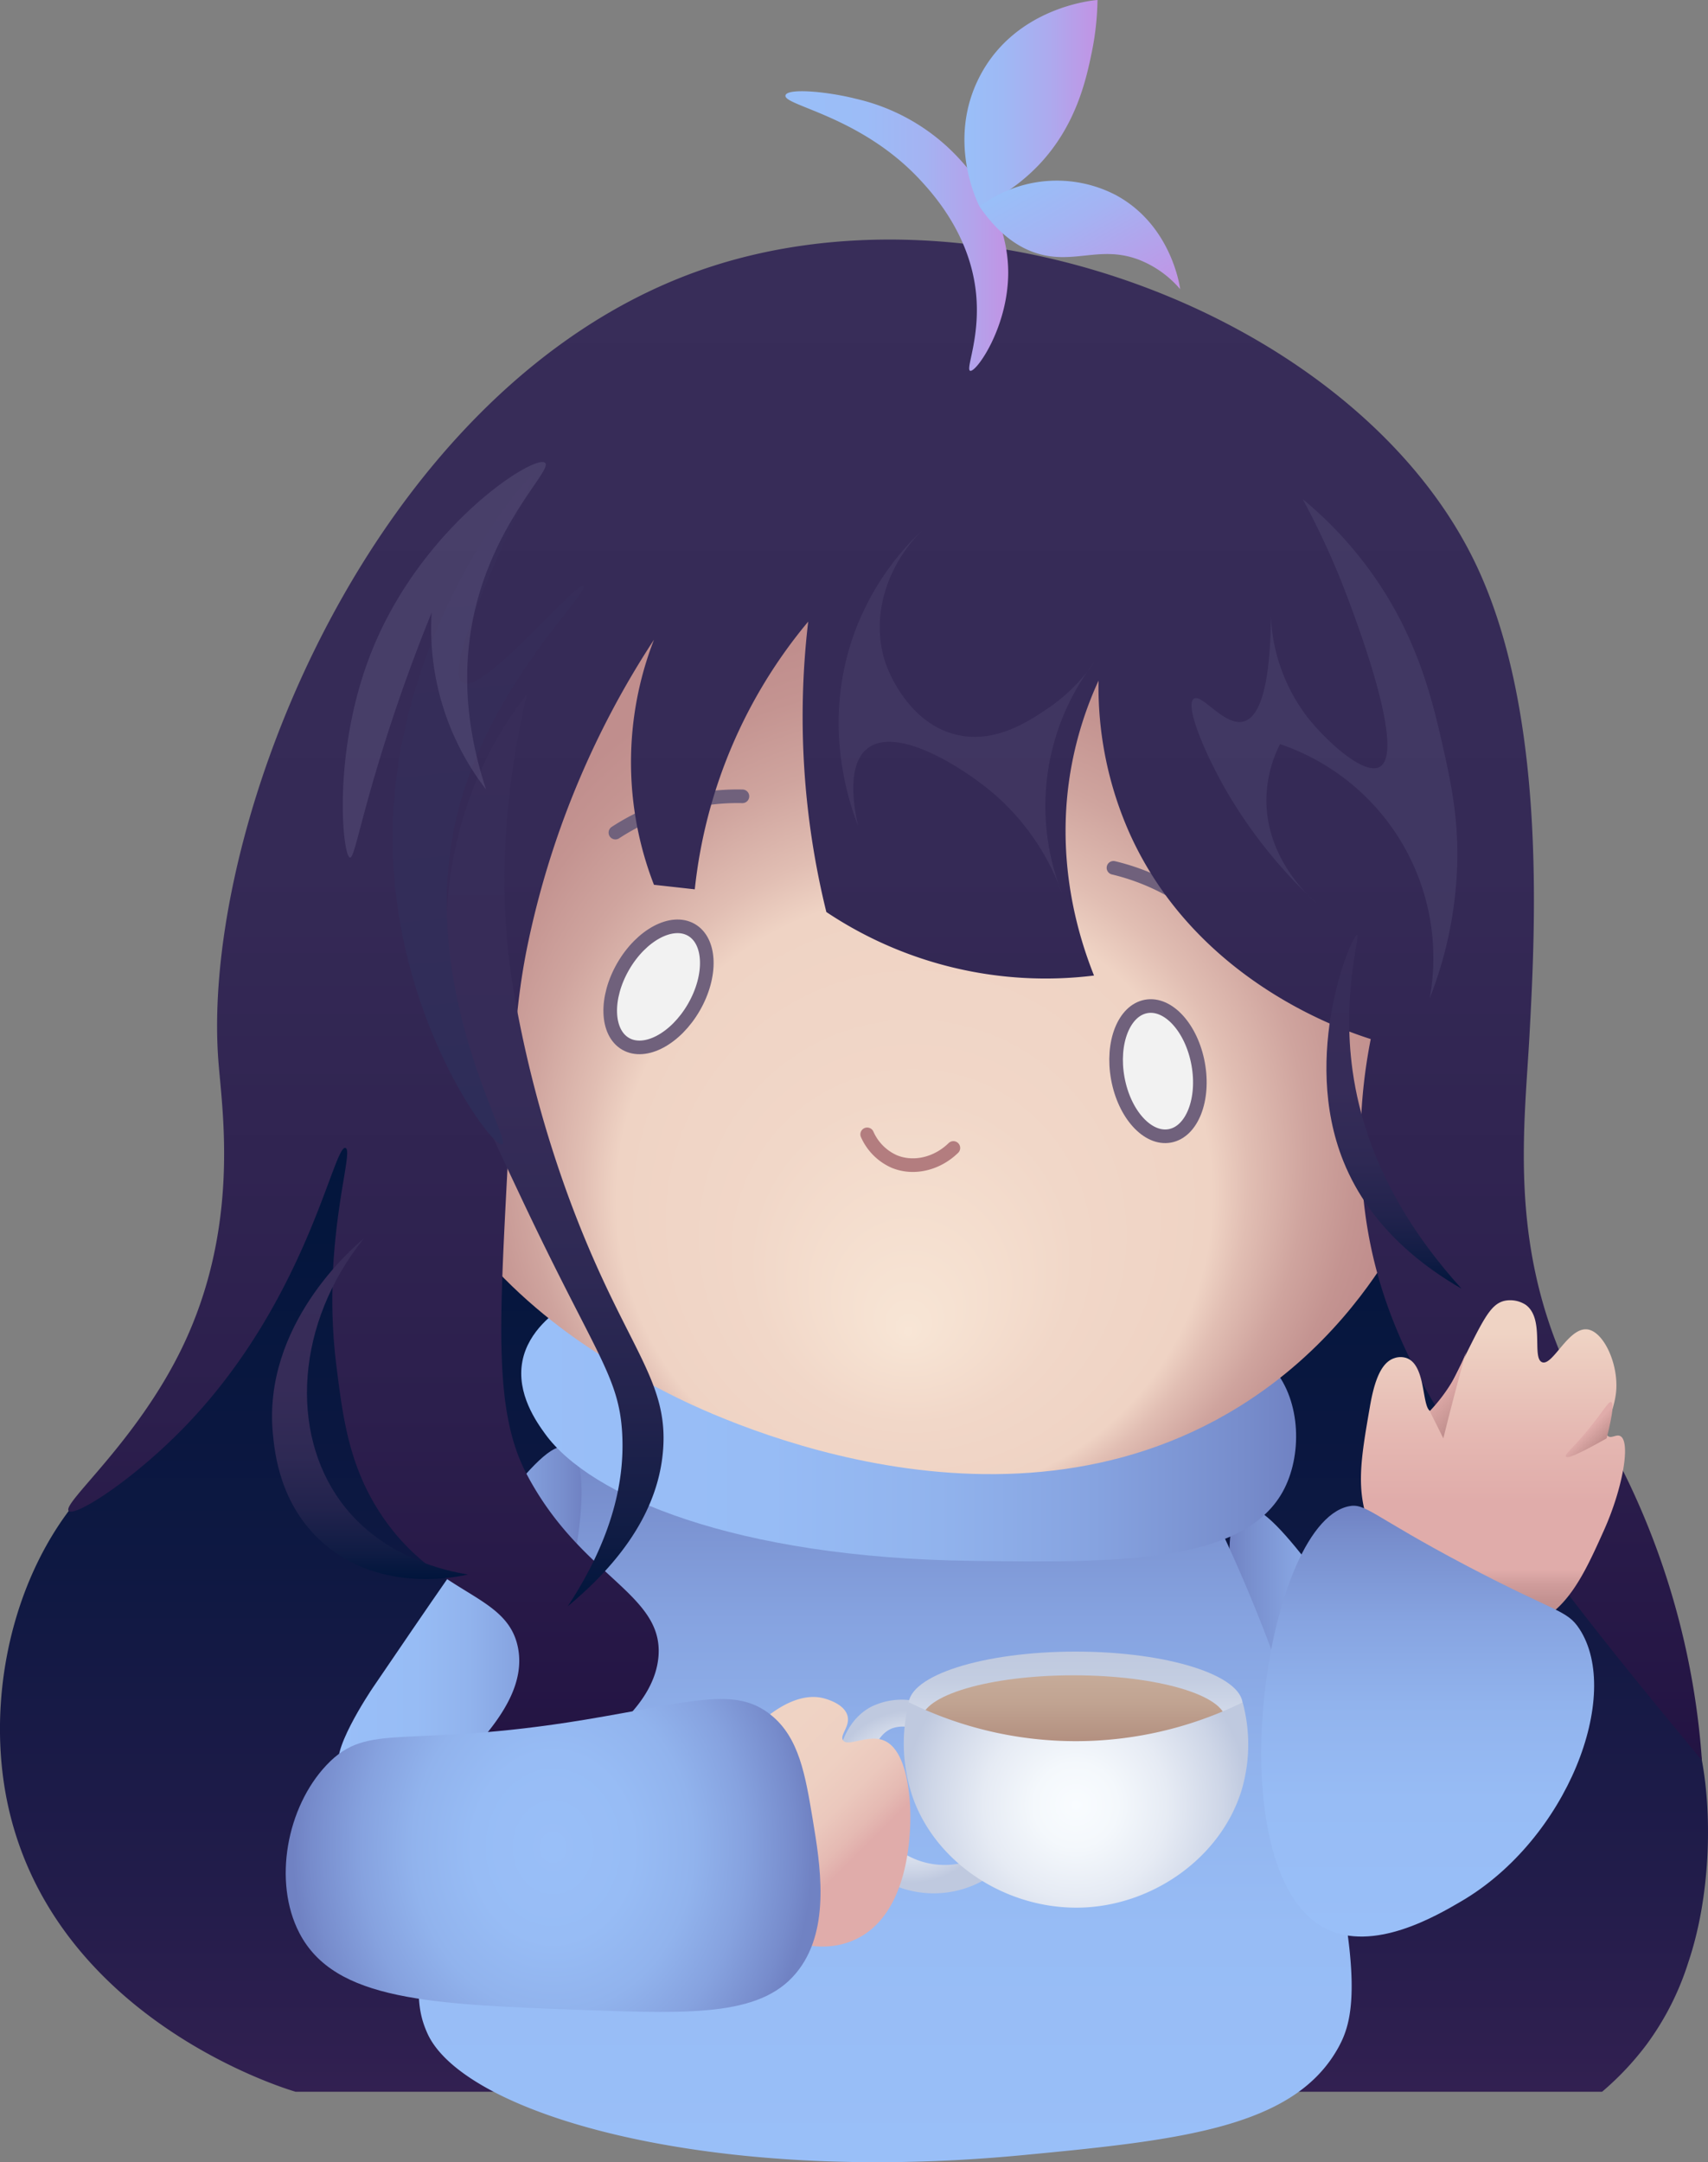 <svg xmlns="http://www.w3.org/2000/svg" xmlns:xlink="http://www.w3.org/1999/xlink" viewBox="0 0 376.49 476.53"><rect x="0" y="0" width="376.49" height="476.53" fill="#808080" stroke="none"/><defs><style>.cls-1{fill:url(#linear-gradient);}.cls-2{fill:url(#linear-gradient-2);}.cls-3{fill:url(#linear-gradient-3);}.cls-4{fill:url(#linear-gradient-4);}.cls-5{fill:url(#linear-gradient-5);}.cls-6{fill:url(#radial-gradient);}.cls-7{fill:#f2f2f2;}.cls-7,.cls-9{stroke:#70617c;}.cls-30,.cls-7,.cls-8,.cls-9{stroke-miterlimit:10;}.cls-7,.cls-8,.cls-9{stroke-width:3px;}.cls-30,.cls-8,.cls-9{fill:none;}.cls-8{stroke:#b37d7f;}.cls-8,.cls-9{stroke-linecap:round;}.cls-10{fill:url(#linear-gradient-6);}.cls-11{fill:#382d59;}.cls-12{fill:url(#linear-gradient-7);}.cls-13{fill:url(#linear-gradient-8);}.cls-14{fill:url(#linear-gradient-9);}.cls-15{fill:url(#linear-gradient-10);}.cls-16,.cls-17,.cls-18{fill:#605a81;}.cls-16{opacity:0.42;}.cls-17{opacity:0.25;}.cls-18{opacity:0.28;}.cls-19{fill:url(#radial-gradient-2);}.cls-20{fill:url(#linear-gradient-11);}.cls-21{fill:url(#linear-gradient-12);}.cls-22{fill:url(#radial-gradient-3);}.cls-23{fill:url(#linear-gradient-13);}.cls-24{fill:url(#linear-gradient-14);}.cls-25{fill:url(#radial-gradient-4);}.cls-26{fill:url(#linear-gradient-15);}.cls-27{fill:url(#linear-gradient-16);}.cls-28{fill:url(#linear-gradient-17);}.cls-29{fill:url(#linear-gradient-18);}.cls-30{stroke:aqua;}.cls-31{fill:url(#linear-gradient-19);}.cls-32{fill:url(#linear-gradient-20);}.cls-33{fill:url(#linear-gradient-21);}</style><linearGradient id="linear-gradient" x1="266.09" y1="478" x2="266.09" y2="206" gradientUnits="userSpaceOnUse"><stop offset="0" stop-color="#322051"/><stop offset="0.18" stop-color="#211c4a"/><stop offset="0.43" stop-color="#0e1842"/><stop offset="0.7" stop-color="#04163d"/><stop offset="1" stop-color="#00153c"/></linearGradient><linearGradient id="linear-gradient-2" x1="354.86" y1="386.31" x2="408.51" y2="386.31" gradientTransform="matrix(-1, 0, 0, 1, 757.37, 0)" gradientUnits="userSpaceOnUse"><stop offset="0" stop-color="#99bff8"/><stop offset="0.32" stop-color="#97bcf5"/><stop offset="0.54" stop-color="#91b3ed"/><stop offset="0.74" stop-color="#86a3e0"/><stop offset="0.93" stop-color="#778dcc"/><stop offset="1" stop-color="#7082c3"/></linearGradient><linearGradient id="linear-gradient-3" x1="272.96" y1="493.53" x2="272.96" y2="332" gradientTransform="matrix(1, 0, 0, 1, 0, 0)" xlink:href="#linear-gradient-2"/><linearGradient id="linear-gradient-4" x1="152.4" y1="372.9" x2="206.04" y2="372.9" gradientTransform="matrix(1, 0, 0, 1, 0, 0)" xlink:href="#linear-gradient-2"/><linearGradient id="linear-gradient-5" x1="192.75" y1="331.65" x2="363.54" y2="331.65" gradientTransform="matrix(1, 0, 0, 1, 0, 0)" xlink:href="#linear-gradient-2"/><radialGradient id="radial-gradient" cx="280.87" cy="251.14" fx="291.525" fy="308.481" r="128.67" gradientTransform="translate(63.89 -58.19) rotate(12.97) scale(1 1.01)" gradientUnits="userSpaceOnUse"><stop offset="0" stop-color="#f8e6d6"/><stop offset="0.03" stop-color="#f7e4d4"/><stop offset="0.28" stop-color="#f1d7c8"/><stop offset="0.51" stop-color="#efd3c4"/><stop offset="0.57" stop-color="#e1beb3"/><stop offset="0.67" stop-color="#cfa49e"/><stop offset="0.76" stop-color="#c49491"/><stop offset="0.82" stop-color="#c08e8d"/></radialGradient><linearGradient id="linear-gradient-6" x1="272.95" y1="69.8" x2="272.95" y2="412.98" gradientUnits="userSpaceOnUse"><stop offset="0" stop-color="#382d59"/><stop offset="0.4" stop-color="#352a56"/><stop offset="0.75" stop-color="#2c1f4d"/><stop offset="1" stop-color="#221242"/></linearGradient><linearGradient id="linear-gradient-7" x1="200.14" y1="170" x2="200.14" y2="371" gradientUnits="userSpaceOnUse"><stop offset="0" stop-color="#382d59"/><stop offset="0.44" stop-color="#362c58"/><stop offset="0.64" stop-color="#2e2954"/><stop offset="0.79" stop-color="#22234d"/><stop offset="0.92" stop-color="#101c44"/><stop offset="1" stop-color="#00153c"/></linearGradient><linearGradient id="linear-gradient-8" x1="159.41" y1="290" x2="159.41" y2="365.01" xlink:href="#linear-gradient-7"/><linearGradient id="linear-gradient-9" x1="385.12" y1="223" x2="385.12" y2="301" xlink:href="#linear-gradient-7"/><linearGradient id="linear-gradient-10" x1="187.32" y1="122.99" x2="187.32" y2="269" gradientTransform="translate(-17.99 18.93) rotate(-5.52)" gradientUnits="userSpaceOnUse"><stop offset="0" stop-color="#382d59"/><stop offset="0.62" stop-color="#332d59"/><stop offset="0.94" stop-color="#2e2d59"/></linearGradient><radialGradient id="radial-gradient-2" cx="278.8" cy="412.94" r="19.21" gradientUnits="userSpaceOnUse"><stop offset="0" stop-color="#f9fcff"/><stop offset="0.24" stop-color="#f4f8fc"/><stop offset="0.53" stop-color="#e6ebf4"/><stop offset="0.84" stop-color="#ced6e7"/><stop offset="0.99" stop-color="#bfc9df"/></radialGradient><linearGradient id="linear-gradient-11" x1="237.09" y1="387.44" x2="237.09" y2="364" gradientUnits="userSpaceOnUse"><stop offset="0" stop-color="#f9fcff"/><stop offset="0.2" stop-color="#e4e9f3"/><stop offset="0.47" stop-color="#cfd7e8"/><stop offset="0.74" stop-color="#c3cde1"/><stop offset="0.99" stop-color="#bfc9df"/></linearGradient><linearGradient id="linear-gradient-12" x1="236.65" y1="369.23" x2="236.65" y2="389" gradientUnits="userSpaceOnUse"><stop offset="0" stop-color="#c6ab99"/><stop offset="0.29" stop-color="#c1a492"/><stop offset="0.73" stop-color="#b39080"/><stop offset="0.99" stop-color="#a88072"/></linearGradient><radialGradient id="radial-gradient-3" cx="315.03" cy="414.79" r="38.45" xlink:href="#radial-gradient-2"/><linearGradient id="linear-gradient-13" x1="240.17" y1="401.84" x2="275.28" y2="436.96" gradientUnits="userSpaceOnUse"><stop offset="0.1" stop-color="#efd3c4"/><stop offset="0.35" stop-color="#eed0c2"/><stop offset="0.51" stop-color="#ebc8bd"/><stop offset="0.64" stop-color="#e5bab3"/><stop offset="0.72" stop-color="#e0acaa"/><stop offset="0.99" stop-color="#e0acaa"/></linearGradient><linearGradient id="linear-gradient-14" x1="406.93" y1="303.56" x2="406.93" y2="375.99" gradientUnits="userSpaceOnUse"><stop offset="0.1" stop-color="#efd3c4"/><stop offset="0.41" stop-color="#e5b8b2"/><stop offset="0.61" stop-color="#e0acaa"/><stop offset="0.82" stop-color="#e0acaa"/><stop offset="0.86" stop-color="#d19e9d"/><stop offset="0.91" stop-color="#c49291"/><stop offset="0.95" stop-color="#c08e8d"/></linearGradient><radialGradient id="radial-gradient-4" cx="199.77" cy="425.91" r="57.35" gradientTransform="translate(0 -74.2) scale(1 1.17)" gradientUnits="userSpaceOnUse"><stop offset="0" stop-color="#99bff8"/><stop offset="0.31" stop-color="#97bcf5"/><stop offset="0.54" stop-color="#91b3ed"/><stop offset="0.74" stop-color="#86a2df"/><stop offset="0.93" stop-color="#778ccc"/><stop offset="1" stop-color="#7082c3"/></radialGradient><linearGradient id="linear-gradient-15" x1="392.55" y1="443.8" x2="392.55" y2="348.85" gradientTransform="matrix(1, 0, 0, 1, 0, 0)" xlink:href="#linear-gradient-2"/><linearGradient id="linear-gradient-16" x1="427.36" y1="331.34" x2="431.01" y2="334.99" gradientUnits="userSpaceOnUse"><stop offset="0.19" stop-color="#e0acaa"/><stop offset="0.78" stop-color="#c89694"/><stop offset="0.95" stop-color="#c08e8d"/></linearGradient><linearGradient id="linear-gradient-17" x1="395" y1="321" x2="402" y2="328" xlink:href="#linear-gradient-16"/><linearGradient id="linear-gradient-18" x1="250.98" y1="67.91" x2="300.09" y2="67.91" gradientUnits="userSpaceOnUse"><stop offset="0" stop-color="#99bff8"/><stop offset="0.36" stop-color="#9cbcf7"/><stop offset="0.62" stop-color="#a4b3f2"/><stop offset="0.84" stop-color="#b3a3eb"/><stop offset="1" stop-color="#c293e4"/></linearGradient><linearGradient id="linear-gradient-19" x1="290.44" y1="39.76" x2="319.79" y2="39.76" gradientUnits="userSpaceOnUse"><stop offset="0" stop-color="#99bff8"/><stop offset="0.28" stop-color="#9eb9f5"/><stop offset="0.64" stop-color="#adaaee"/><stop offset="1" stop-color="#c293e4"/></linearGradient><linearGradient id="linear-gradient-20" x1="315.03" y1="47.78" x2="352.96" y2="47.78" gradientTransform="translate(192.85 -242.79) rotate(60.33)" gradientUnits="userSpaceOnUse"><stop offset="0" stop-color="#99bff8"/><stop offset="0.35" stop-color="#a4b3f3"/><stop offset="0.99" stop-color="#c293e4"/><stop offset="1" stop-color="#c293e4"/></linearGradient><linearGradient id="linear-gradient-21" x1="250" y1="-17" x2="250" y2="-17" xlink:href="#linear-gradient-18"/></defs><g id="hair_back" data-name="hair back"><path class="cls-1" d="M148,206c-2.14,29.29-5.28,53.36-8,71-2.88,18.67-4.46,24.85-8,32-11,22.26-25.74,23.25-39,41C79.12,368.59,74.74,395,80,416.58c11.12,45.79,60.84,60.8,63,61.42H431a64.19,64.19,0,0,0,9.77-10.36A61.78,61.78,0,0,0,450,449.48c4.85-14.34,5.3-32.1,3-44.48-6.27-33.78-36.24-45.28-54-70.68-14.2-20.31-25.42-56.4-5-125Z" transform="translate(-77.85 -17)"/></g><g id="sweater_base" data-name="sweater base"><path class="cls-2" d="M351.9,349.42c5.29-2.42,17.86,16.05,43,53,.45.65,10.08,15,7,18-2.43,2.41-10.26-4.82-20-2-5.55,1.6-6.3,4.9-9,5C360.39,423.87,341.42,354.22,351.9,349.42Z" transform="translate(-77.85 -17)"/><path class="cls-3" d="M206,332a514.13,514.13,0,0,0-31,93c-6.46,28.07-5.4,34.51-3,40,7.73,17.67,61.12,33.63,131,27,35.15-3.33,60.33-6.07,70-24,2.68-5,5.42-13.44-2-45a353.43,353.43,0,0,0-28-77,163.23,163.23,0,0,1-52,9C250.81,355.31,220.55,340.47,206,332Z" transform="translate(-77.85 -17)"/><path class="cls-4" d="M203,336c-5.28-2.42-17.86,16.05-43,53-.44.65-10.07,15-7,18,2.44,2.41,10.26-4.82,20-2,5.55,1.6,6.3,4.9,9,5C194.51,410.45,213.48,340.8,203,336Z" transform="translate(-77.85 -17)"/><path class="cls-5" d="M202,305c-1.66,1.12-7.69,5.17-9,12-1.38,7.17,3.2,13.51,5,16,9.92,13.73,41.91,27.33,94,28,31.68.41,60.61.78,69-16,4-8,3.5-20.1-3-27-13.29-14.11-37.36,8.93-79,4C241.85,317.6,218.09,294.17,202,305Z" transform="translate(-77.85 -17)"/></g><g id="face"><path class="cls-6" d="M174,280c16.47,25.9,38.92,37.79,51,44,8.41,4.32,72.66,36.09,126,3,19.68-12.21,29.84-28.26,34-35,22.93-37.14,22.53-84.61,5-122-4.68-10-27.82-56-80-70-53.19-14.27-117,10-143,63C148.05,201.58,153.14,247.18,174,280Z" transform="translate(-77.85 -17)"/><ellipse class="cls-7" cx="223" cy="234.5" rx="14.5" ry="9" transform="translate(-169.43 293.37) rotate(-60)"/><ellipse class="cls-7" cx="333.09" cy="253.09" rx="9" ry="14.5" transform="translate(-117.99 47.14) rotate(-10.38)"/><path class="cls-8" d="M269,267a11.68,11.68,0,0,0,6,6c4.23,1.73,9.36.55,13-3" transform="translate(-77.85 -17)"/><path class="cls-9" d="M213.5,200.5a49.28,49.28,0,0,1,28-8" transform="translate(-77.85 -17)"/><path class="cls-9" d="M348.35,223.1a49.25,49.25,0,0,0-25.06-14.84" transform="translate(-77.85 -17)"/></g><g id="hair_front" data-name="hair front"><path class="cls-10" d="M256,154a179.75,179.75,0,0,0,4,64,87,87,0,0,0,59,14c-3.44-8.62-8.71-25.57-5-46a80,80,0,0,1,6-19,79.36,79.36,0,0,0,7,34c14.63,32.09,46.52,42.94,53,45a118,118,0,0,0-1,40c4.34,28.93,19.84,49.35,42,79,12.14,16.24,29.7,37.14,32,40a170.14,170.14,0,0,0-16-61c-5.86-12.27-9.43-15.83-14-26-12.53-27.87-9.08-53-8-73,1.27-23.67,3.82-71.17-12-104C377,87.07,292.72,54.53,231,77c-71.21,25.93-109.06,121.9-105,174,.85,10.93,4.83,36.43-8,63-10.06,20.82-26.59,34.34-25,36,1.34,1.4,14.38-6.87,26-19,26.6-27.76,32.36-61.75,35-61,2.09.59-5.41,20.75-2,48,1.44,11.49,2.78,22.24,10,33,12,17.87,27.49,16.85,30,29,3.14,15.21-18.79,28.17-16,32,3.6,4.94,45.4-9.39,47-30,1.07-13.86-17.05-17.42-29-40-7.58-14.32-6-34.08-4-73,1.05-20.59,1.58-30.89,4-43a194.88,194.88,0,0,1,28-68,74.56,74.56,0,0,0,0,54l9,1a110,110,0,0,1,25-59Z" transform="translate(-77.85 -17)"/><path class="cls-11" d="M-31-51" transform="translate(-77.85 -17)"/><path class="cls-12" d="M179,200.64c-5.43,21.15-1.66,39.08,0,46.57,1.93,8.73,6,17.38,14,34.32,16.07,34,21.33,38.78,22,51.48.44,8.36-1,21.28-12,38,16.08-13.33,20.28-25.47,21-34.32,1.32-16.19-8.87-23.2-21-56.38A261.25,261.25,0,0,1,191,235c-2.45-14.67-3.68-36.35,3-65A82,82,0,0,0,179,200.64Z" transform="translate(-77.85 -17)"/><path class="cls-13" d="M158,290c-2.5,2.09-22.3,19.11-20,43,.4,4.13,1.5,15.6,11,24,12.82,11.33,30.06,7.47,32,7-4.36-.69-18.86-3.55-28-16C141.64,332.54,143.13,308.55,158,290Z" transform="translate(-77.85 -17)"/><path class="cls-14" d="M377,223c.75.12-3.39,12.9-1,30,2.88,20.59,13.73,36.64,24,48-7.54-4.33-19.95-13-26-28C364.46,249.37,375.91,222.83,377,223Z" transform="translate(-77.85 -17)"/><path class="cls-15" d="M195.24,121.89c-1.06-.52-31,34.53-30.84,80.18.12,38.79,21.91,68,24.13,67.14,2.45-.91-20.9-37.93-8.59-77.46,8-25.79,27.94-44.35,26.47-45.57s-22.28,24.1-26.61,21.32C174.36,164,196.34,122.44,195.24,121.89Z" transform="translate(-77.85 -17)"/><path class="cls-16" d="M198,119c-2.23-2-26.8,13.57-38,41-9.1,22.3-6.65,45.79-5,46,.71.09,1.54-4.14,4-13a379.64,379.64,0,0,1,14-41,57.84,57.84,0,0,0,12,39c-3.14-9.5-5.78-22.53-3-37C186.14,132.49,199.79,120.57,198,119Z" transform="translate(-77.85 -17)"/><path class="cls-17" d="M281,134c-8,8.06-11.21,19.25-8,29,.29.89,4.68,13.54,16,16,8.45,1.84,15.73-3.1,20-6a38,38,0,0,0,10-10,52.09,52.09,0,0,0-7,51,52.53,52.53,0,0,0-15-22c-6.86-5.87-21.57-15.18-28-10-4.56,3.67-2.93,13-2,17-2-5.08-7.95-22.34-1-42A59.11,59.11,0,0,1,281,134Z" transform="translate(-77.85 -17)"/><path class="cls-18" d="M341,171c-1.94,1.34,2,11.21,7,20a106.73,106.73,0,0,0,20,25c-1.66-1.43-11.19-10-11-23a27.79,27.79,0,0,1,3-12,49.72,49.72,0,0,1,33,56,87.44,87.44,0,0,0,6-28c.5-11.07-1.27-19.27-3-27-2.39-10.67-5.66-24.66-16-39a85.63,85.63,0,0,0-15-16,176,176,0,0,1,10,22c2.43,6.5,12.61,33.7,7,37-3.48,2-11.89-5.74-16-11a39.18,39.18,0,0,1-8-22c-.13,11.33-1.45,21.75-6,23C347.75,177.17,342.8,169.76,341,171Z" transform="translate(-77.85 -17)"/></g><g id="tea"><path class="cls-19" d="M280.33,392.05a15.28,15.28,0,0,0-10.57,1.17c-7.43,4.08-7.69,14.08-7.76,16.78-.05,1.94-.37,14.47,10,21a22.42,22.42,0,0,0,23.61-.17l-4.7-3.52A17,17,0,0,1,278,426c-6-3.36-7.57-9.35-8-11-1.63-6.25-.43-15.1,4.46-17.07a7,7,0,0,1,4.7,0Z" transform="translate(-77.85 -17)"/><ellipse class="cls-20" cx="237.09" cy="375.72" rx="36.83" ry="11.72"/><ellipse class="cls-21" cx="236.65" cy="379.11" rx="33.5" ry="9.89"/><path class="cls-22" d="M278.21,392.16a36.53,36.53,0,0,0,1.22,22c5.8,14.66,21.76,24.15,37.86,23.21,15.37-.91,29.66-11.25,34.19-25.65a35.5,35.5,0,0,0,.28-19.54,83.3,83.3,0,0,1-73.55,0Z" transform="translate(-77.85 -17)"/></g><g id="arms"><path class="cls-23" d="M244.45,397.57c.79-.82,8.11-8.23,15.16-6.23.69.2,4.36,1.24,5.05,3.79.63,2.35-1.73,4.21-1,5.4,1,1.57,5.44-1.3,8.88,0,5.33,2,5.83,12.73,5.93,14.81.14,3.12.72,24.46-13.33,29.62-8.55,3.14-17.14-1.69-19.25-3a50.5,50.5,0,0,0-1.48-44.43Z" transform="translate(-77.85 -17)"/><path class="cls-24" d="M379.79,353.39c-3.14-7.89-2-14.72,0-26.22,1-5.92,2.52-9.92,5.43-10.85a4.13,4.13,0,0,1,2.71,0c4.45,1.66,3.2,11.36,5.43,11.76,1.18.21,2.53-2.34,5.42-8.14,5.88-11.8,7.41-15.58,10.85-16.28a6.28,6.28,0,0,1,4.53.91c4.23,3.06,1.28,11.74,3.61,12.65s5.81-7.78,10-7.23c3.53.47,6.83,7.5,6.33,13.56-.4,4.8-3.18,8.86-1.81,9.95.75.6,1.83-.45,2.71,0,2.35,1.18.59,11.45-3.61,20.8s-8.11,18-16.28,20.8C402.3,379.44,385.35,367.36,379.79,353.39Z" transform="translate(-77.85 -17)"/><path class="cls-25" d="M149.83,406c-8.79,9.28-11.84,25.73-6,37,7.78,15,29,15.76,63,17,24.59.9,39.57,1.23,47.17-9,6.93-9.31,4.63-23.2,3-33s-3-18-9.17-23c-7.9-6.42-17.32-2.94-41,1C167,402.6,159.12,396.16,149.83,406Z" transform="translate(-77.85 -17)"/><path class="cls-26" d="M375,349c3.86-.89,5.09,2,26,13,19.86,10.48,22.21,9.73,25,14,9.49,14.53-2.67,46.32-26,60-5.56,3.26-19.44,11.4-30,6C345.72,429.59,356.28,353.31,375,349Z" transform="translate(-77.85 -17)"/><path class="cls-27" d="M428,332c-3.31,4-5.31,5.55-5,6s2-.06,9-4c1.6-6.34,1.44-7.82,1-8C432.39,325.76,431.31,328,428,332Z" transform="translate(-77.85 -17)"/><path class="cls-28" d="M393,328l3,6c.33-1.33.66-2.66,1-4q1.94-7.62,4-15a36.43,36.43,0,0,1-8,13Z" transform="translate(-77.85 -17)"/></g><g id="plant"><path class="cls-29" d="M266.52,38.77c-6.44-1.63-15.07-2.38-15.52-.77-.64,2.29,16.77,4.49,30,19,2.83,3.1,10.34,11.55,11.89,23.72,1.31,10.23-2.29,17.62-1.19,18,1.3.42,8.35-9.51,8.39-21.58,0-15-10.8-25.3-13.19-27.57A44.43,44.43,0,0,0,266.52,38.77Z" transform="translate(-77.85 -17)"/><path class="cls-30" d="M219.5-12.5" transform="translate(-77.85 -17)"/><path class="cls-31" d="M293.77,62.53c-.68-1.36-7.15-14.74,0-28.62,7.93-15.39,25.11-16.85,26-16.91a62,62,0,0,1-1.3,11.71c-1.18,5.62-3.34,15.95-11.71,24.71A41.07,41.07,0,0,1,293.77,62.53Z" transform="translate(-77.85 -17)"/><path class="cls-32" d="M293.77,62.53a28.21,28.21,0,0,1,29.92-2.6c12,6.39,14.11,19.42,14.31,20.81a23,23,0,0,0-9.11-6.5c-8.42-3.19-14.11,1-22.11-1.3C303.2,71.9,298.45,69.35,293.77,62.53Z" transform="translate(-77.85 -17)"/><path class="cls-33" d="M250-17" transform="translate(-77.85 -17)"/></g></svg>